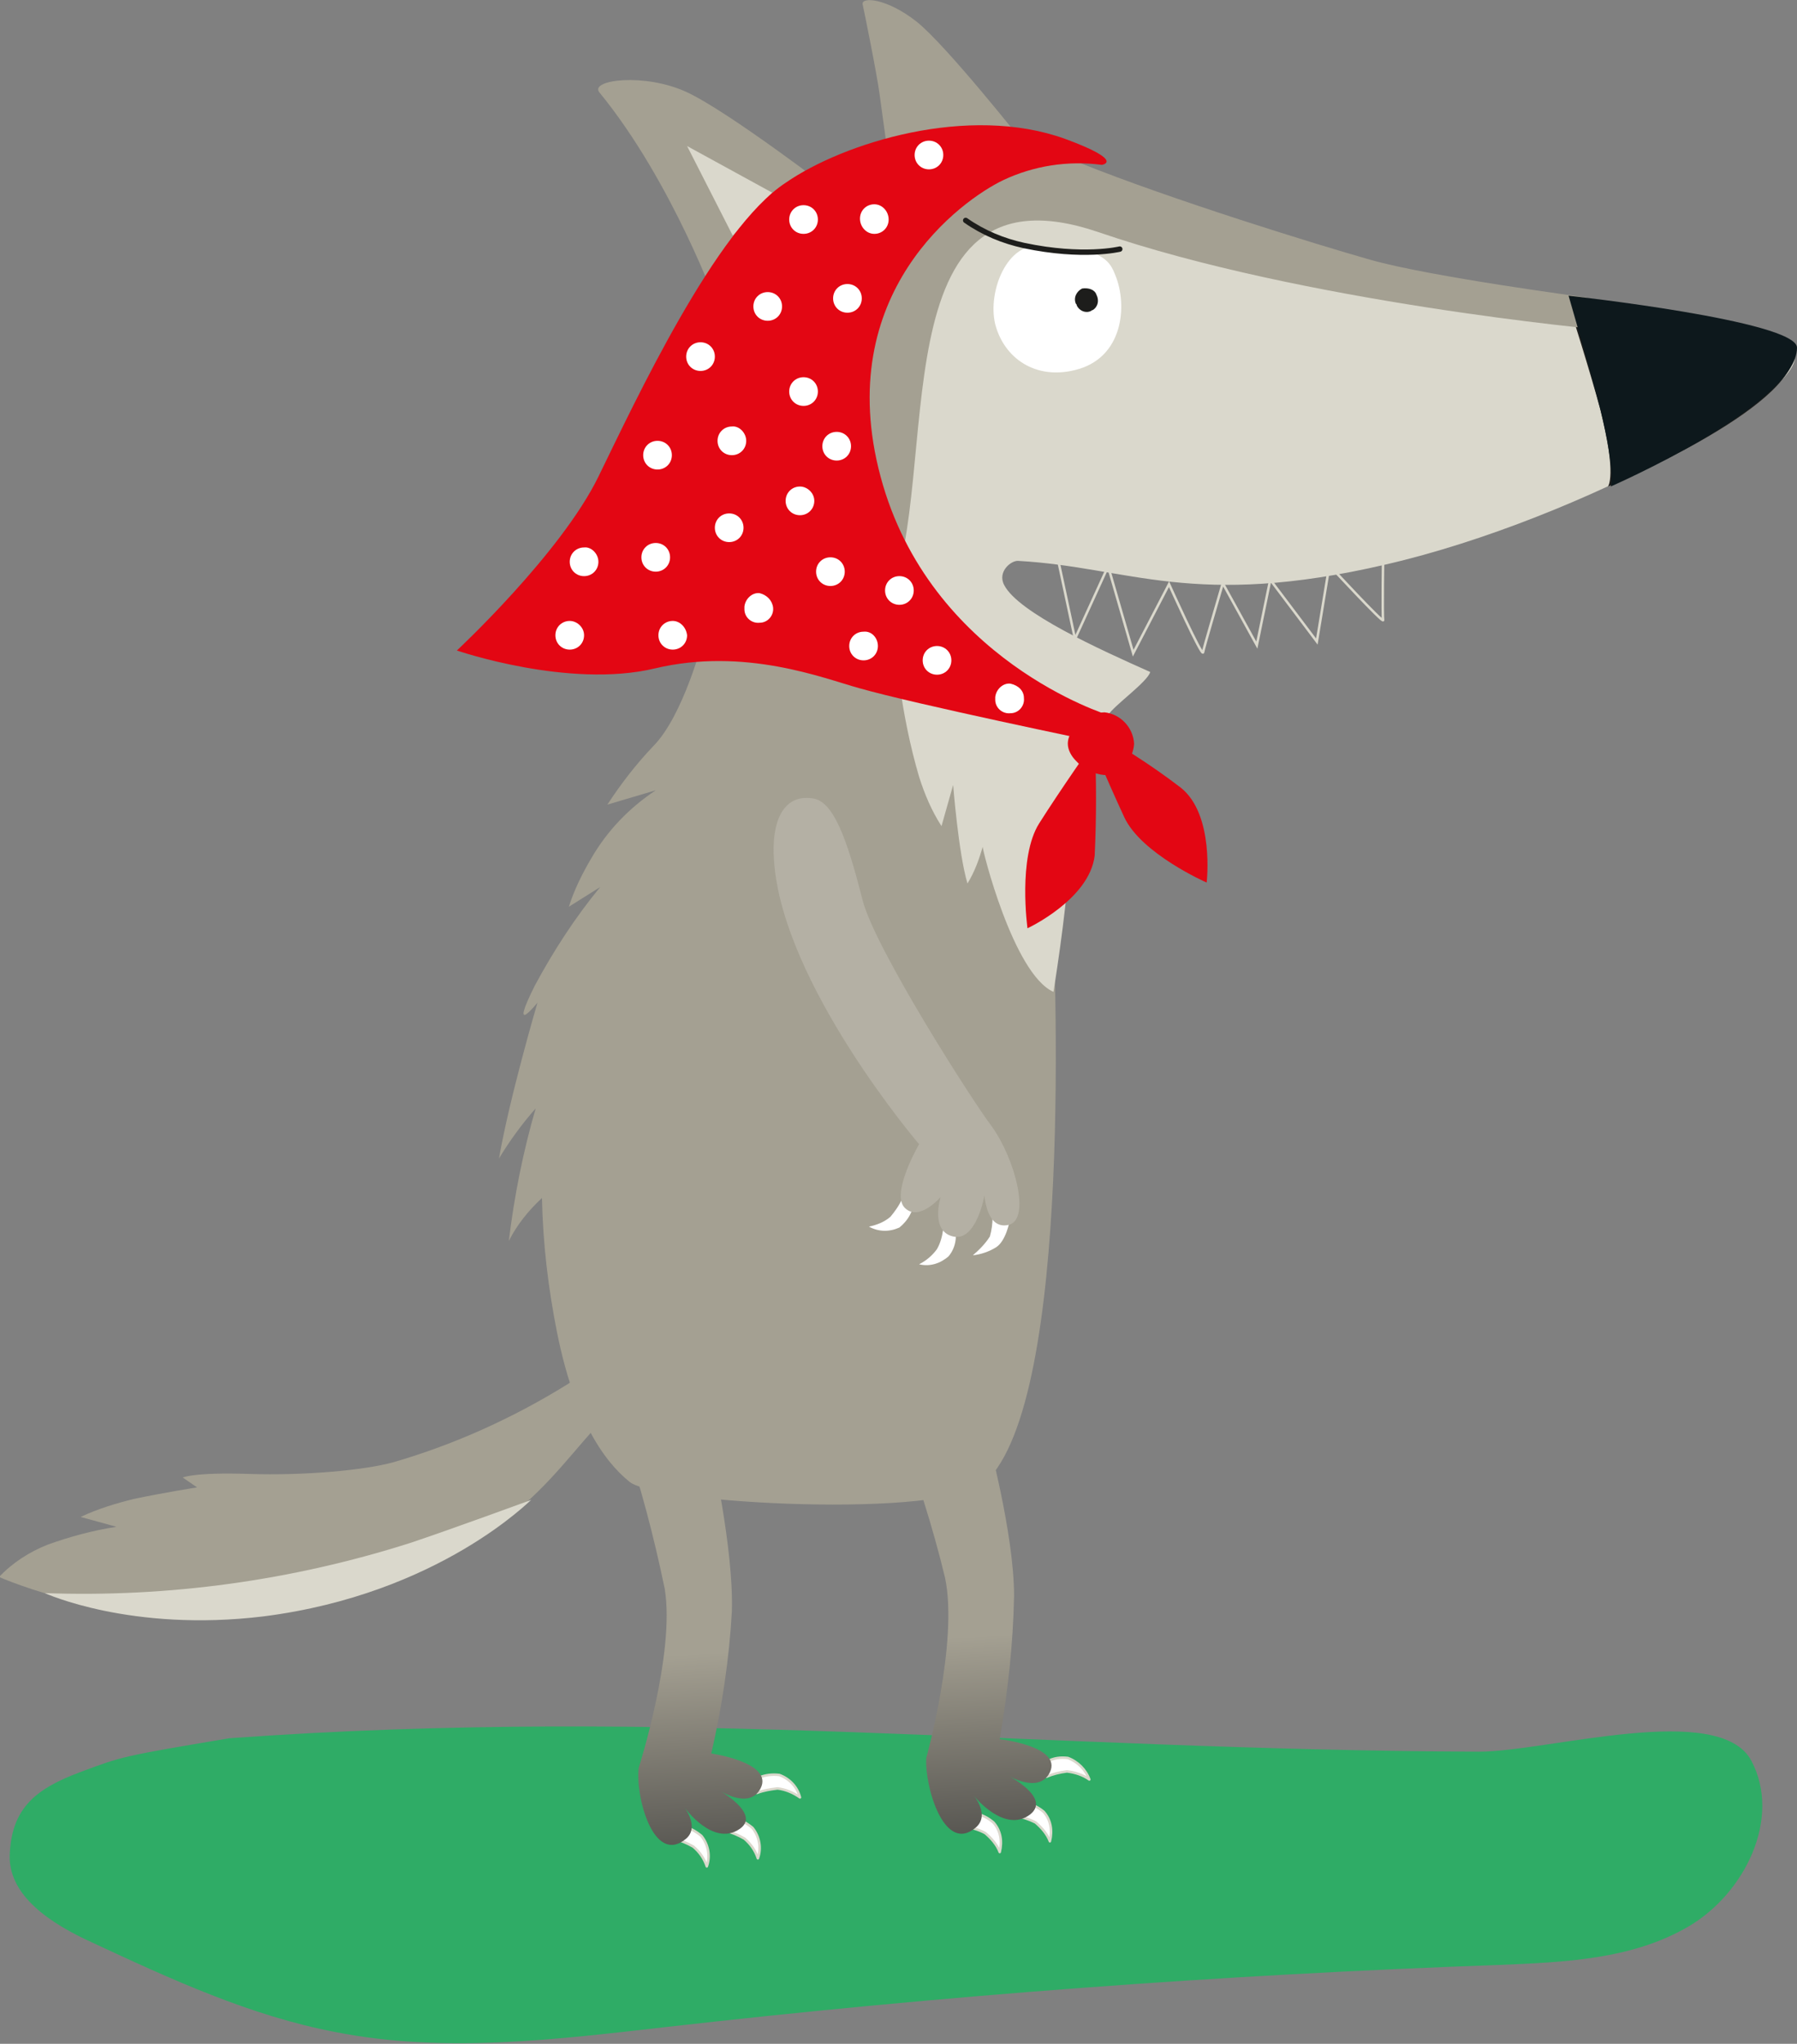 <?xml version="1.0" encoding="utf-8"?>
<!-- Generator: Adobe Illustrator 26.2.1, SVG Export Plug-In . SVG Version: 6.00 Build 0)  -->
<svg version="1.1" id="Capa_1" xmlns="http://www.w3.org/2000/svg" xmlns:xlink="http://www.w3.org/1999/xlink" x="0px" y="0px"
	 viewBox="0 0 200.6 228.1" style="enable-background:new 0 0 200.6 228.1;" xml:space="preserve">
<rect x="0" y="0" width="200.6" height="228.1" fill="#808080" stroke="none"/>
<style type="text/css">
	.st0{fill:#2FAC66;}
	.st1{fill:none;stroke:#DAD8CC;stroke-width:0.28;stroke-linecap:round;}
	.st2{fill:#A4A092;}
	.st3{fill:#DAD8CC;}
	.st4{fill-rule:evenodd;clip-rule:evenodd;fill:#E30613;}
	.st5{fill-rule:evenodd;clip-rule:evenodd;fill:#A4A092;}
	.st6{fill-rule:evenodd;clip-rule:evenodd;fill:#DAD8CC;}
	.st7{fill:#1D1D1B;}
	.st8{fill:#FFFFFF;}
	.st9{fill:#B4B0A4;}
	.st10{fill:none;stroke:#DAD8CC;stroke-width:0.28;stroke-linecap:round;stroke-linejoin:round;}
	.st11{fill:url(#SVGID_1_);}
	.st12{fill:url(#SVGID_00000134214957949054866830000004863101577163847825_);}
	.st13{fill:#0D181C;}
	.st14{fill:none;stroke:#1D1D1B;stroke-width:0.6;stroke-linecap:round;stroke-linejoin:round;}
	.st15{fill:#E30613;}
	.st16{fill-rule:evenodd;clip-rule:evenodd;fill:#FFFFFF;}
</style>
<g id="Capa_2_00000080929302791311085590000010824524796160897712_">
	<g id="Capa_1-2">
		<path class="st0" d="M25.6,194c49.8-3.6,89.6,1.3,139.5,1.5c7.6,0,26.8-5.7,30.4,1c3.4,6.4-0.7,14.8-7,18.5s-13.9,4-21.2,4.3
			c-31,1.1-61.9,3.4-92.7,6.9c-12.3,1.4-24.9,3-37.1,0.6c-9.5-1.8-18.4-5.9-27.2-10c-4.4-2-9.6-5.2-9.2-10.1c0.3-5,3-7.1,7.8-8.9
			C13.7,196,13.7,196,25.6,194"/>
		<path class="st1" d="M154.4,61.8c0,0-4.1,1.1-8.6,2c-3.3,0.6-6.7,0.7-10,0.5c0,0-4.6-0.6-8.2-0.7c-6.5-0.2-9.8-2.6-9.8-2.6
			l2.2,10.3l3.7-8.1l2.8,9.7l4-7.7c0,0,3.7,8.2,3.8,7.6s1.6-5.6,2.2-7.7l3.8,6.9l1.5-7.3l5.2,6.9l1.4-8.5c0,0,6.1,6.6,6,6.1
			S154.4,61.8,154.4,61.8z"/>
		<path class="st2" d="M78.5,71.3c0,0-2.2,8.6-5.6,12c-1.9,2-3.6,4.2-5.1,6.5l5.4-1.6c-3,2-5.4,4.5-7.2,7.6c-1,1.7-1.9,3.5-2.5,5.4
			l3.5-2.2c-2.8,3.4-5.2,7.1-7.3,11c-3,6,0.3,1.9,0.3,1.9s-3.1,10.5-4.3,17.4c1.2-2,2.6-3.9,4.1-5.6c-1.4,4.8-2.4,9.8-3,14.8
			c0.9-1.8,2.2-3.4,3.7-4.8c0.1,5.1,0.7,10.1,1.7,15.1c1.9,9.4,5.1,14.2,8.1,16.6s35.2,4.2,39.7,0c9.9-9.2,7.8-58.4,7.4-66.4
			s5.3-17.6,5.3-17.6L78.5,71.3z"/>
		<path class="st3" d="M117.6,110.7c0,0,1.4-8.6,1.7-13.9c0.2-3.1,0.8-6.3,1.7-9.3l0.5,0.2c0,0,0.7-5.3,2.2-7.9
			c0.7-1.1,4.4-3.7,4.7-4.8c-5.6-2.5-14.7-6.6-16.3-9.7c-0.8-1.5,0.8-2.8,1.6-2.7c12.4,0.7,19.5,5.4,41,0.4
			c22.1-5.1,48-19.8,45.5-23.7s-37-4.8-49.9-8.4s-32-12.3-32-12.3c-10.6-3.6-22.8,0.8-33.5,13s-6.3,39.6-6.3,39.6l21.9,5
			c0.5,3.6,1.2,7.1,2.2,10.5c0.6,1.9,1.4,3.8,2.5,5.5l1.3-4.6c0,0,0.6,7.7,1.6,11c0.8-1.3,1.3-2.7,1.7-4.1
			C109.6,94.6,113.1,108.7,117.6,110.7"/>
		<path class="st4" d="M121,81c0,0,2.6,6.1,4.5,10.2s9.2,7.3,9.2,7.3s0.9-7.6-2.9-10.6C128.4,85.3,124.8,83,121,81"/>
		<path class="st5" d="M68,153.3c-1.4-1.4-4.5,1.1-4.5,1.1c-6.1,3.8-12.7,6.8-19.6,8.8c-3.3,0.9-9.9,1.5-16.1,1.3s-7.4,0.4-7.4,0.4
			l1.6,1.1c0,0-3.8,0.6-7.1,1.3c-2,0.5-4,1.1-5.9,2l4,1.1c-2.6,0.4-5.2,1.1-7.7,2c-2,0.8-3.9,2-5.4,3.6c0,0,13.9,6.2,28.5,3.8
			c26.6-4.3,31.5-13.2,38-20.4C67.1,158.8,69.7,155,68,153.3"/>
		<path class="st6" d="M59.3,167.4c0,0-9,3.3-13.5,4.8c-13.2,4.2-27,6.1-40.8,5.6c0,0,9.6,4.4,24.4,2.6
			C49.1,177.9,59.3,167.3,59.3,167.4"/>
		<path class="st7" d="M175.1,33.9c0,0,2.4,7.5,3.6,12c1.8,7.2,0.8,8.4,0.8,8.4s20.8-8.7,20.8-15C200.3,36.4,175.1,33.9,175.1,33.9"
			/>
		<path class="st8" d="M105.3,137.1c-0.1,0.8-0.3,1.6-0.7,2.3c-0.5,0.7-1.2,1.3-2,1.7c1.2,0.3,2.4-0.1,3.3-0.9
			c0.5-0.6,0.8-1.4,0.8-2.2L105.3,137.1z"/>
		<path class="st8" d="M100.7,133.8c-0.3,0.7-0.8,1.4-1.3,2c-0.7,0.6-1.5,0.9-2.4,1.1c1.1,0.6,2.3,0.6,3.4,0.1
			c0.6-0.5,1.1-1.1,1.4-1.9L100.7,133.8z"/>
		<path class="st8" d="M112.7,136.3c0,0-0.4,2.2-1.5,2.9c-0.8,0.5-1.7,0.8-2.6,0.9c0.7-0.6,1.4-1.3,1.9-2.1c0.2-0.7,0.3-1.4,0.3-2.2
			L112.7,136.3z"/>
		<path class="st9" d="M90.7,89.1c2.3,0.3,3.8,4.3,5.6,11.4c1.4,5.4,12.2,22.3,14.4,25.2c2.6,3.6,4.4,10.4,1.9,11s-2.7-3.3-2.7-3.3
			s-0.9,5.2-3.5,4.6s-1.4-4.4-1.4-4.4s-2.4,2.8-4,1.2s1.6-7.1,1.6-7.1s-15.3-17.9-16.2-31.7C86.1,91.9,87.3,88.6,90.7,89.1"/>
		<path class="st8" d="M84.5,200.1c0.8-0.3,1.5-0.4,2.3-0.5c0.9,0.1,1.8,0.5,2.5,1c-0.3-1.2-1.2-2.1-2.3-2.5c-0.8-0.1-1.6,0-2.3,0.3
			L84.5,200.1z"/>
		<path class="st10" d="M84.5,200.1c0.8-0.3,1.5-0.4,2.3-0.5c0.9,0.1,1.8,0.5,2.5,1c-0.3-1.2-1.2-2.1-2.3-2.5
			c-0.8-0.1-1.6,0-2.3,0.3L84.5,200.1z"/>
		<path class="st8" d="M80.9,204.3c0.8,0.2,1.5,0.5,2.2,0.9c0.7,0.6,1.2,1.3,1.5,2.2c0.4-1.1,0.2-2.4-0.6-3.4
			c-0.6-0.5-1.3-0.9-2.1-1.1L80.9,204.3z"/>
		<path class="st10" d="M80.9,204.3c0.8,0.2,1.5,0.5,2.2,0.9c0.7,0.6,1.2,1.3,1.5,2.2c0.4-1.1,0.2-2.4-0.6-3.4
			c-0.6-0.5-1.3-0.9-2.1-1.1L80.9,204.3z"/>
		<path class="st8" d="M75.2,205.2c0.8,0.2,1.5,0.5,2.2,0.9c0.7,0.6,1.2,1.3,1.5,2.2c0.4-1.1,0.2-2.4-0.6-3.4
			c-0.6-0.5-1.3-0.9-2.1-1.1L75.2,205.2z"/>
		<path class="st10" d="M75.2,205.2c0.8,0.2,1.5,0.5,2.2,0.9c0.7,0.6,1.2,1.3,1.5,2.2c0.4-1.1,0.2-2.4-0.6-3.4
			c-0.6-0.5-1.3-0.9-2.1-1.1L75.2,205.2z"/>
		<linearGradient id="SVGID_1_" gradientUnits="userSpaceOnUse" x1="79.371" y1="217.774" x2="75.657" y2="158.36">
			<stop  offset="0" style="stop-color:#313131"/>
			<stop  offset="0.522" style="stop-color:#9D998C"/>
			<stop  offset="0.559" style="stop-color:#A4A092"/>
		</linearGradient>
		<path class="st11" d="M79.4,161.8c0,0,2.5,11,2.3,18c-0.3,5.4-1.1,10.7-2.3,15.9c0,0,7,1,5.5,3.9c-1.3,2.5-4.8,0.1-4.8,0.1
			s4.9,2.7,2.5,4.4c-3,2.1-6.2-2.4-6.2-2.4s1.7,2.2,0.2,3.5c-3.7,3.1-5.7-4.9-5.3-7.9c0,0,4.1-12.8,2.9-20
			c-1.2-5.8-2.7-11.5-4.6-17.1L79.4,161.8z"/>
		<path class="st8" d="M116.8,198.3c0.7-0.3,1.5-0.5,2.3-0.6c0.9,0.1,1.8,0.4,2.5,0.9c-0.4-1.1-1.3-2-2.4-2.4
			c-0.8-0.1-1.6,0-2.3,0.4L116.8,198.3z"/>
		<path class="st10" d="M116.8,198.3c0.7-0.3,1.5-0.5,2.3-0.6c0.9,0.1,1.8,0.4,2.5,0.9c-0.4-1.1-1.3-2-2.4-2.4
			c-0.8-0.1-1.6,0-2.3,0.4L116.8,198.3z"/>
		<path class="st8" d="M113.3,202.6c0.8,0.2,1.5,0.4,2.3,0.8c0.7,0.6,1.3,1.3,1.6,2.1c0.3-1.2,0.1-2.4-0.7-3.3
			c-0.6-0.5-1.4-0.9-2.1-1L113.3,202.6z"/>
		<path class="st10" d="M113.3,202.6c0.8,0.2,1.5,0.4,2.3,0.8c0.7,0.6,1.3,1.3,1.6,2.1c0.3-1.2,0.1-2.4-0.7-3.3
			c-0.6-0.5-1.4-0.9-2.1-1L113.3,202.6z"/>
		<path class="st8" d="M107.7,203.8c0.8,0.2,1.6,0.4,2.3,0.8c0.7,0.6,1.3,1.3,1.6,2.1c0.3-1.2,0.1-2.4-0.7-3.3
			c-0.6-0.5-1.3-0.9-2.1-1L107.7,203.8z"/>
		<path class="st10" d="M107.7,203.8c0.8,0.2,1.6,0.4,2.3,0.8c0.7,0.6,1.3,1.3,1.6,2.1c0.3-1.2,0.1-2.4-0.7-3.3
			c-0.6-0.5-1.3-0.9-2.1-1L107.7,203.8z"/>
		
			<linearGradient id="SVGID_00000120526167897998853560000002069415912672269239_" gradientUnits="userSpaceOnUse" x1="111.138" y1="215.788" x2="107.425" y2="156.375">
			<stop  offset="0" style="stop-color:#313131"/>
			<stop  offset="0.522" style="stop-color:#9D998C"/>
			<stop  offset="0.559" style="stop-color:#A4A092"/>
		</linearGradient>
		<path style="fill:url(#SVGID_00000120526167897998853560000002069415912672269239_);" d="M110.2,160.2c0,0,3,10.9,3,17.9
			c-0.1,5.4-0.7,10.7-1.6,16c0,0,7,0.8,5.6,3.7c-1.2,2.5-4.8,0.3-4.8,0.3s5,2.5,2.6,4.4c-2.9,2.2-6.3-2.1-6.3-2.1s1.8,2.1,0.3,3.5
			c-3.6,3.2-5.8-4.6-5.6-7.7c0,0,3.6-12.9,2.1-20.1c-1.4-5.8-3.2-11.4-5.3-16.9L110.2,160.2z"/>
		<path class="st4" d="M126.6,83c-0.1,1.8-1.5,3.3-3.3,3.5c-1.2-0.1-2.4-0.7-3.2-1.6c-0.5-0.5-0.9-1.2-0.9-1.9
			c0-1.9,2.7-3.5,4.1-3.5C125.1,79.7,126.5,81.2,126.6,83"/>
		<path class="st4" d="M122.2,82.7c0,0-3.8,5.4-6.2,9.2s-1.3,11.7-1.3,11.7s6.9-3.2,7.5-8.1C122.4,91.3,122.4,87,122.2,82.7"/>
		<path class="st2" d="M120.6,18.2c10.2,4.1,26.4,9.1,32.4,10.8c6.7,1.9,24.1,4.2,24.1,4.2l1.7,3.6c0,0-33.2-3-56.2-10.9
			C97.6,17.4,105.3,53.2,99.2,67C81.7,14.9,121.8,18.2,120.6,18.2"/>
		<path class="st13" d="M200.6,38.8c0-3-25.5-5.8-25.5-5.8s2.3,7.9,3.5,12.5c1.8,7.4,1.2,8.8,1.2,8.8S200.6,45.2,200.6,38.8"/>
		<path class="st8" d="M111.1,36.2c-0.9-3.7,1.4-9.3,5.1-8.7c2.6,0.2,3.2,1.3,5.4,0.5c1.9,0.8,2.4,1.4,2.9,2.7
			c1.4,3.4,0.9,9.3-4.5,10.6C115.6,42.4,112.1,40,111.1,36.2"/>
		<path class="st7" d="M122.4,32.9c0.3,0.6,0.2,1.3-0.4,1.7c-0.1,0-0.2,0.1-0.2,0.1c-0.6,0.3-1.3,0-1.6-0.6c0-0.1,0-0.1-0.1-0.2
			c-0.3-0.7,0.1-1.4,0.7-1.7c0,0,0,0,0,0C121.5,32.1,122.2,32.3,122.4,32.9"/>
		<path class="st14" d="M125,27.8c0,0-4.1,1-10.7-0.4c-2.3-0.5-4.5-1.4-6.5-2.8"/>
		<path class="st2" d="M93,21.4c0,0-11.6-8.9-16.3-11.1s-10.9-1.4-9.8,0c8.2,10,13.3,24.2,13.3,24.2L93,21.4z"/>
		<path class="st2" d="M114.3,16c0,0-8.7-11-12-13.6s-6.2-2.8-6-1.9s1.6,7.8,1.9,10.1s1,7.2,1,7.2L114.3,16z"/>
		<polygon class="st3" points="81.8,26.3 76.7,16.3 86.2,21.5 		"/>
		<path class="st15" d="M123.7,79.8c0,0-19.9-6.1-25.4-26.6s9.1-30.9,13.7-33.1c3.4-1.6,7.2-2.2,11-1.7c0,0,2.7-0.4-4.1-2.9
			c-10.8-3.9-24.7,0.4-31.2,4.9C79.9,25.5,71,44.6,66.8,53.2S51,72.6,51,72.6s12.5,4.3,22.1,2c10.1-2.4,18.8,1.1,22.8,2.2
			c6.3,1.8,26.6,6,26.6,6L123.7,79.8z"/>
		<path class="st16" d="M74.8,62.2c0,0.9-0.7,1.6-1.6,1.6c-0.9,0-1.6-0.7-1.6-1.6c0-0.9,0.7-1.6,1.6-1.6S74.8,61.3,74.8,62.2
			L74.8,62.2"/>
		<path class="st16" d="M83,58.9c0,0.9-0.7,1.6-1.6,1.6c-0.9,0-1.6-0.7-1.6-1.6c0-0.9,0.7-1.6,1.6-1.6S83,58,83,58.9L83,58.9"/>
		<path class="st16" d="M94.3,63.8c0,0.9-0.7,1.6-1.6,1.6c-0.9,0-1.6-0.7-1.6-1.6s0.7-1.6,1.6-1.6C93.6,62.2,94.3,62.9,94.3,63.8
			C94.3,63.8,94.3,63.8,94.3,63.8"/>
		<path class="st16" d="M98,72.1c0,0.9-0.7,1.6-1.6,1.6s-1.6-0.7-1.6-1.6c0-0.9,0.7-1.6,1.6-1.6C97.3,70.4,98,71.2,98,72.1
			C98,72.1,98,72.1,98,72.1"/>
		<path class="st16" d="M106.2,73.7c0,0.9-0.7,1.6-1.6,1.6s-1.6-0.7-1.6-1.6c0-0.9,0.7-1.6,1.6-1.6S106.2,72.8,106.2,73.7
			C106.2,73.7,106.2,73.7,106.2,73.7"/>
		<path class="st16" d="M114.3,77.9c0.1,0.9-0.6,1.7-1.5,1.7c-0.9,0.1-1.7-0.6-1.7-1.5c0-0.1,0-0.2,0-0.3c0.1-0.9,0.9-1.6,1.7-1.5
			C113.7,76.5,114.3,77.1,114.3,77.9"/>
		<path class="st16" d="M102,65.9c0,0.9-0.7,1.6-1.6,1.6s-1.6-0.7-1.6-1.6c0-0.9,0.7-1.6,1.6-1.6S102,65,102,65.9
			C102,65.9,102,65.9,102,65.9"/>
		<path class="st16" d="M95,49.8c0,0.9-0.7,1.6-1.6,1.6c-0.9,0-1.6-0.7-1.6-1.6c0-0.9,0.7-1.6,1.6-1.6C94.3,48.2,95,48.9,95,49.8
			C95,49.8,95,49.8,95,49.8"/>
		<path class="st16" d="M83.3,49.2c0,0.9-0.7,1.6-1.6,1.6c-0.9,0-1.6-0.7-1.6-1.6c0-0.9,0.7-1.6,1.6-1.6c0,0,0,0,0,0
			C82.5,47.5,83.3,48.3,83.3,49.2C83.3,49.1,83.3,49.1,83.3,49.2"/>
		<path class="st16" d="M79.8,39.8c0,0.9-0.7,1.6-1.6,1.6c-0.9,0-1.6-0.7-1.6-1.6c0-0.9,0.7-1.6,1.6-1.6
			C79.1,38.2,79.8,38.9,79.8,39.8C79.8,39.8,79.8,39.8,79.8,39.8"/>
		<path class="st16" d="M91.3,43.7c0,0.9-0.7,1.6-1.6,1.6c-0.9,0-1.6-0.7-1.6-1.6c0-0.9,0.7-1.6,1.6-1.6S91.3,42.8,91.3,43.7
			L91.3,43.7"/>
		<path class="st16" d="M90.9,55.9c0,0.9-0.7,1.6-1.6,1.6c-0.9,0-1.6-0.7-1.6-1.6c0-0.9,0.7-1.6,1.6-1.6c0,0,0,0,0,0
			C90.1,54.3,90.9,55,90.9,55.9L90.9,55.9"/>
		<path class="st16" d="M86.3,67.8c0.1,0.9-0.6,1.7-1.5,1.7c-0.9,0.1-1.7-0.6-1.7-1.5c0-0.1,0-0.2,0-0.3c0.1-0.9,0.9-1.6,1.7-1.5
			C85.6,66.4,86.2,67,86.3,67.8"/>
		<path class="st16" d="M76.7,70.9c0,0.9-0.7,1.6-1.6,1.6c-0.9,0-1.6-0.7-1.6-1.6c0-0.9,0.7-1.6,1.6-1.6
			C75.9,69.3,76.6,70,76.7,70.9C76.6,70.9,76.6,70.9,76.7,70.9"/>
		<path class="st16" d="M65.2,70.9c0,0.9-0.7,1.6-1.6,1.6c-0.9,0-1.6-0.7-1.6-1.6c0-0.9,0.7-1.6,1.6-1.6
			C64.4,69.3,65.2,70,65.2,70.9L65.2,70.9"/>
		<path class="st16" d="M66.8,62.7c0,0.9-0.7,1.6-1.6,1.6c-0.9,0-1.6-0.7-1.6-1.6c0-0.9,0.7-1.6,1.6-1.6c0,0,0,0,0,0
			C66,61,66.8,61.8,66.8,62.7C66.8,62.7,66.8,62.7,66.8,62.7"/>
		<path class="st16" d="M87.3,34.2c0,0.9-0.7,1.6-1.6,1.6c-0.9,0-1.6-0.7-1.6-1.6c0-0.9,0.7-1.6,1.6-1.6S87.3,33.3,87.3,34.2
			L87.3,34.2"/>
		<path class="st16" d="M91.3,24.5c0,0.9-0.7,1.6-1.6,1.6c-0.9,0-1.6-0.7-1.6-1.6c0-0.9,0.7-1.6,1.6-1.6S91.3,23.6,91.3,24.5
			C91.3,24.4,91.3,24.4,91.3,24.5"/>
		<path class="st16" d="M96.2,33.3c0,0.9-0.7,1.6-1.6,1.6c-0.9,0-1.6-0.7-1.6-1.6c0-0.9,0.7-1.6,1.6-1.6S96.2,32.4,96.2,33.3
			L96.2,33.3"/>
		<path class="st16" d="M99.2,24.5c0,0.9-0.7,1.6-1.6,1.6S96,25.3,96,24.4c0-0.9,0.7-1.6,1.6-1.6c0,0,0,0,0,0
			C98.5,22.8,99.2,23.6,99.2,24.5C99.2,24.4,99.2,24.4,99.2,24.5"/>
		<path class="st16" d="M105.3,17.3c0,0.9-0.7,1.6-1.6,1.6c-0.9,0-1.6-0.7-1.6-1.6s0.7-1.6,1.6-1.6
			C104.6,15.7,105.3,16.4,105.3,17.3"/>
		<path class="st16" d="M75,50.8c0,0.9-0.7,1.6-1.6,1.6c-0.9,0-1.6-0.7-1.6-1.6c0-0.9,0.7-1.6,1.6-1.6c0,0,0,0,0,0
			C74.3,49.2,75,49.9,75,50.8"/>
	</g>
</g>
</svg>
